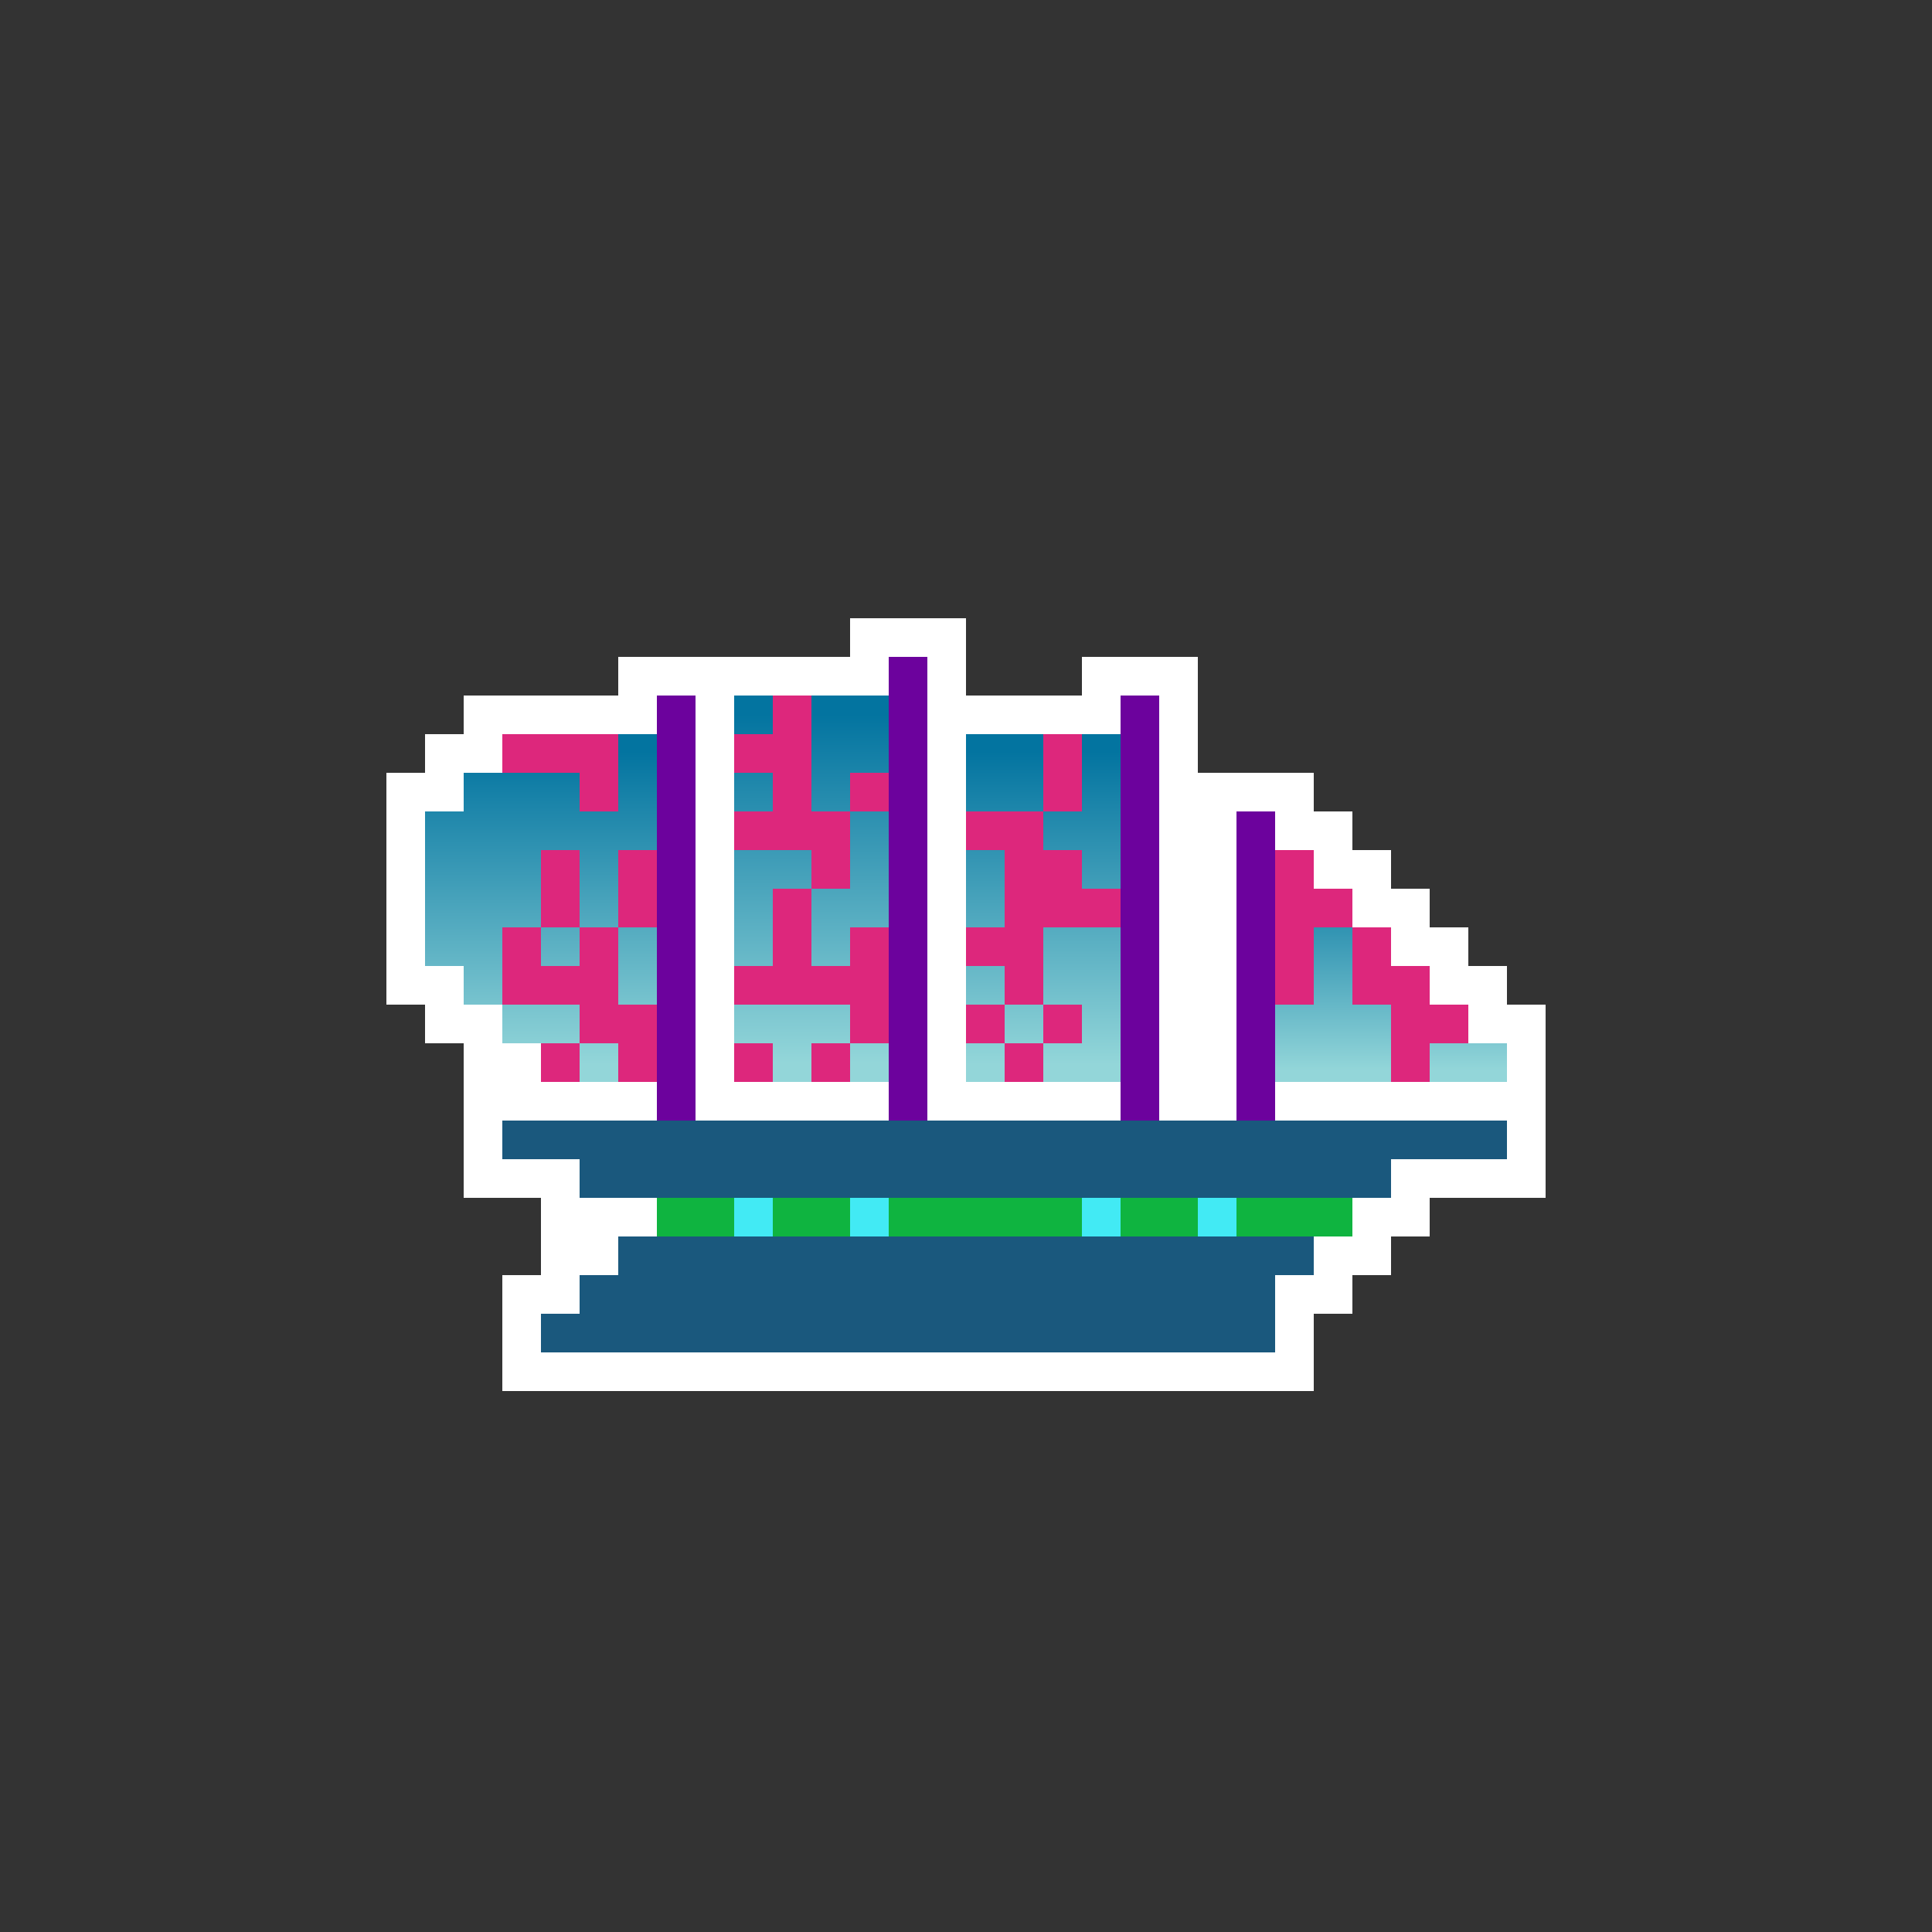 <?xml version="1.0"?><svg xmlns="http://www.w3.org/2000/svg" viewBox="0 0 500 500" preserveAspectRatio="xMinYMin meet" version="1.1"><rect x="0" y="0" width="500" height="500" fill="#333333" stroke="none"/><defs><style type="text/css">.background { fill: none; }.sailTop { stop-color: rgb(3,116,160); }.sailBottom { stop-color: rgb(147,214,217); }.bodyColor1 { fill: rgb(3,116,160); }.bodyColor2 { fill: rgb(147,214,217); }.hull { fill: rgb(26,88,125); }.windowLine { fill: rgb(15,180,64); }.window { fill: rgb(66,234,244); }.masts { stroke: rgb(108,2,157); }.flags { stroke: rgb(46,192,223); }.signet1 { fill: rgb(221,39,124); }.signet2 { fill: rgb(203,11,225); }.signet3 { fill: rgb(8,17,141); }.flagsBorder { opacity:0; }.border { fill: #fff }</style><linearGradient id="sailGradient" gradientTransform="rotate(90)"> <stop offset="5%" class="sailTop"/> <stop offset="95%" class="sailBottom"/> </linearGradient></defs><rect width="100%" height="100%" class="background" fill="none"/><g transform="scale(10) translate(9 13)"> <g id="border" class="border"> <path d="M1 7 h1 v-1 h1 v-1 h4 v-1 h6 v-1 h3 v2 h3 v-1 h3 v3 h3 v1 h1 v1 h1 v1 h1 v1 h1 v1 h1 v1 h1 v5 h-3 v1 h-1 v1 h-1 v1 h-1 v2 h-21 v-3 h1 v-2 h-2 v-4 h-1v-1 h-1 z"/> <g class="flagsBorder"> <path d="M5 3 h5 v3 h-5z"/> <path d="M11 2 h5 v3 h-5z"/> <path d="M18 3 h4 v3 h-4z"/> <path d="M21 6 h4 v3 h-4z"/> </g> </g> <g> <path id="hull" d="M4 16 h 26 v1 h-3 v1 h-1 v1 h-1 v1 h-1 v2 h-19 v-1 h1 v-1 h1 v-1 h1 v-1 h-2 v-1 h-2 z" class="hull"/> <path id="window-line" d="M8 18 h18 v1 h-18 z" class="windowLine"/> <g id="windows" class="window"> <path d="M13 18 h1 v1 h-1 z"/> <path d="M10 18 h1 v1 h-1 z"/> <path d="M19 18 h1 v1 h-1 z"/> <path d="M22 18 h1 v1 h-1 z"/> </g> </g> <g id="masts" class="masts"> <path d="M8.5 5 v11"/> <path d="M14.5 4 v12"/> <path d="M20.5 5 v11"/> <path d="M23.5 8 v8"/> </g> <g id="flags" class="flags flagsBorder"> <path d="M6 4.5 h3"/> <path d="M12 3.5 h3"/> <path d="M19 4.5 h2"/> <path d="M22 7.5 h2"/> </g> <g id="sails" fill="url(#sailGradient)"> <rect x="10" y="5" width="4" height="10"/> <rect x="16" y="6" width="4" height="9"/> <path d="M4 6 h4 v9 h-3 v-1 h-1 v-1 h-1 v-1 h-1  v-4 h1 v-1 h1 v-1 h1 z"/> <path d=" M24 9 h1 v1 h1 v1 h1 v1 h1 v1 h1 v1 h1 v1 h-6 z"/> </g> </g><g id="signets" transform="scale(10) translate(9 13)"> <g id="signet1" class="signet1"><path d="M11 5 h1 v1 h-1 z"/><path d="M4 6 h1 v1 h-1 z"/><path d="M5 6 h1 v1 h-1 z"/><path d="M6 6 h1 v1 h-1 z"/><path d="M10 6 h1 v1 h-1 z"/><path d="M11 6 h1 v1 h-1 z"/><path d="M18 6 h1 v1 h-1 z"/><path d="M6 7 h1 v1 h-1 z"/><path d="M11 7 h1 v1 h-1 z"/><path d="M13 7 h1 v1 h-1 z"/><path d="M18 7 h1 v1 h-1 z"/><path d="M10 8 h1 v1 h-1 z"/><path d="M11 8 h1 v1 h-1 z"/><path d="M12 8 h1 v1 h-1 z"/><path d="M16 8 h1 v1 h-1 z"/><path d="M17 8 h1 v1 h-1 z"/><path d="M5 9 h1 v1 h-1 z"/><path d="M7 9 h1 v1 h-1 z"/><path d="M12 9 h1 v1 h-1 z"/><path d="M17 9 h1 v1 h-1 z"/><path d="M18 9 h1 v1 h-1 z"/><path d="M24 9 h1 v1 h-1 z"/><path d="M5 10 h1 v1 h-1 z"/><path d="M7 10 h1 v1 h-1 z"/><path d="M11 10 h1 v1 h-1 z"/><path d="M17 10 h1 v1 h-1 z"/><path d="M18 10 h1 v1 h-1 z"/><path d="M19 10 h1 v1 h-1 z"/><path d="M24 10 h1 v1 h-1 z"/><path d="M25 10 h1 v1 h-1 z"/><path d="M4 11 h1 v1 h-1 z"/><path d="M6 11 h1 v1 h-1 z"/><path d="M11 11 h1 v1 h-1 z"/><path d="M13 11 h1 v1 h-1 z"/><path d="M16 11 h1 v1 h-1 z"/><path d="M17 11 h1 v1 h-1 z"/><path d="M24 11 h1 v1 h-1 z"/><path d="M26 11 h1 v1 h-1 z"/><path d="M4 12 h1 v1 h-1 z"/><path d="M5 12 h1 v1 h-1 z"/><path d="M6 12 h1 v1 h-1 z"/><path d="M10 12 h1 v1 h-1 z"/><path d="M11 12 h1 v1 h-1 z"/><path d="M12 12 h1 v1 h-1 z"/><path d="M13 12 h1 v1 h-1 z"/><path d="M17 12 h1 v1 h-1 z"/><path d="M24 12 h1 v1 h-1 z"/><path d="M26 12 h1 v1 h-1 z"/><path d="M27 12 h1 v1 h-1 z"/><path d="M6 13 h1 v1 h-1 z"/><path d="M7 13 h1 v1 h-1 z"/><path d="M13 13 h1 v1 h-1 z"/><path d="M16 13 h1 v1 h-1 z"/><path d="M18 13 h1 v1 h-1 z"/><path d="M27 13 h1 v1 h-1 z"/><path d="M28 13 h1 v1 h-1 z"/><path d="M5 14 h1 v1 h-1 z"/><path d="M7 14 h1 v1 h-1 z"/><path d="M10 14 h1 v1 h-1 z"/><path d="M12 14 h1 v1 h-1 z"/><path d="M17 14 h1 v1 h-1 z"/><path d="M27 14 h1 v1 h-1 z"/></g> </g></svg>